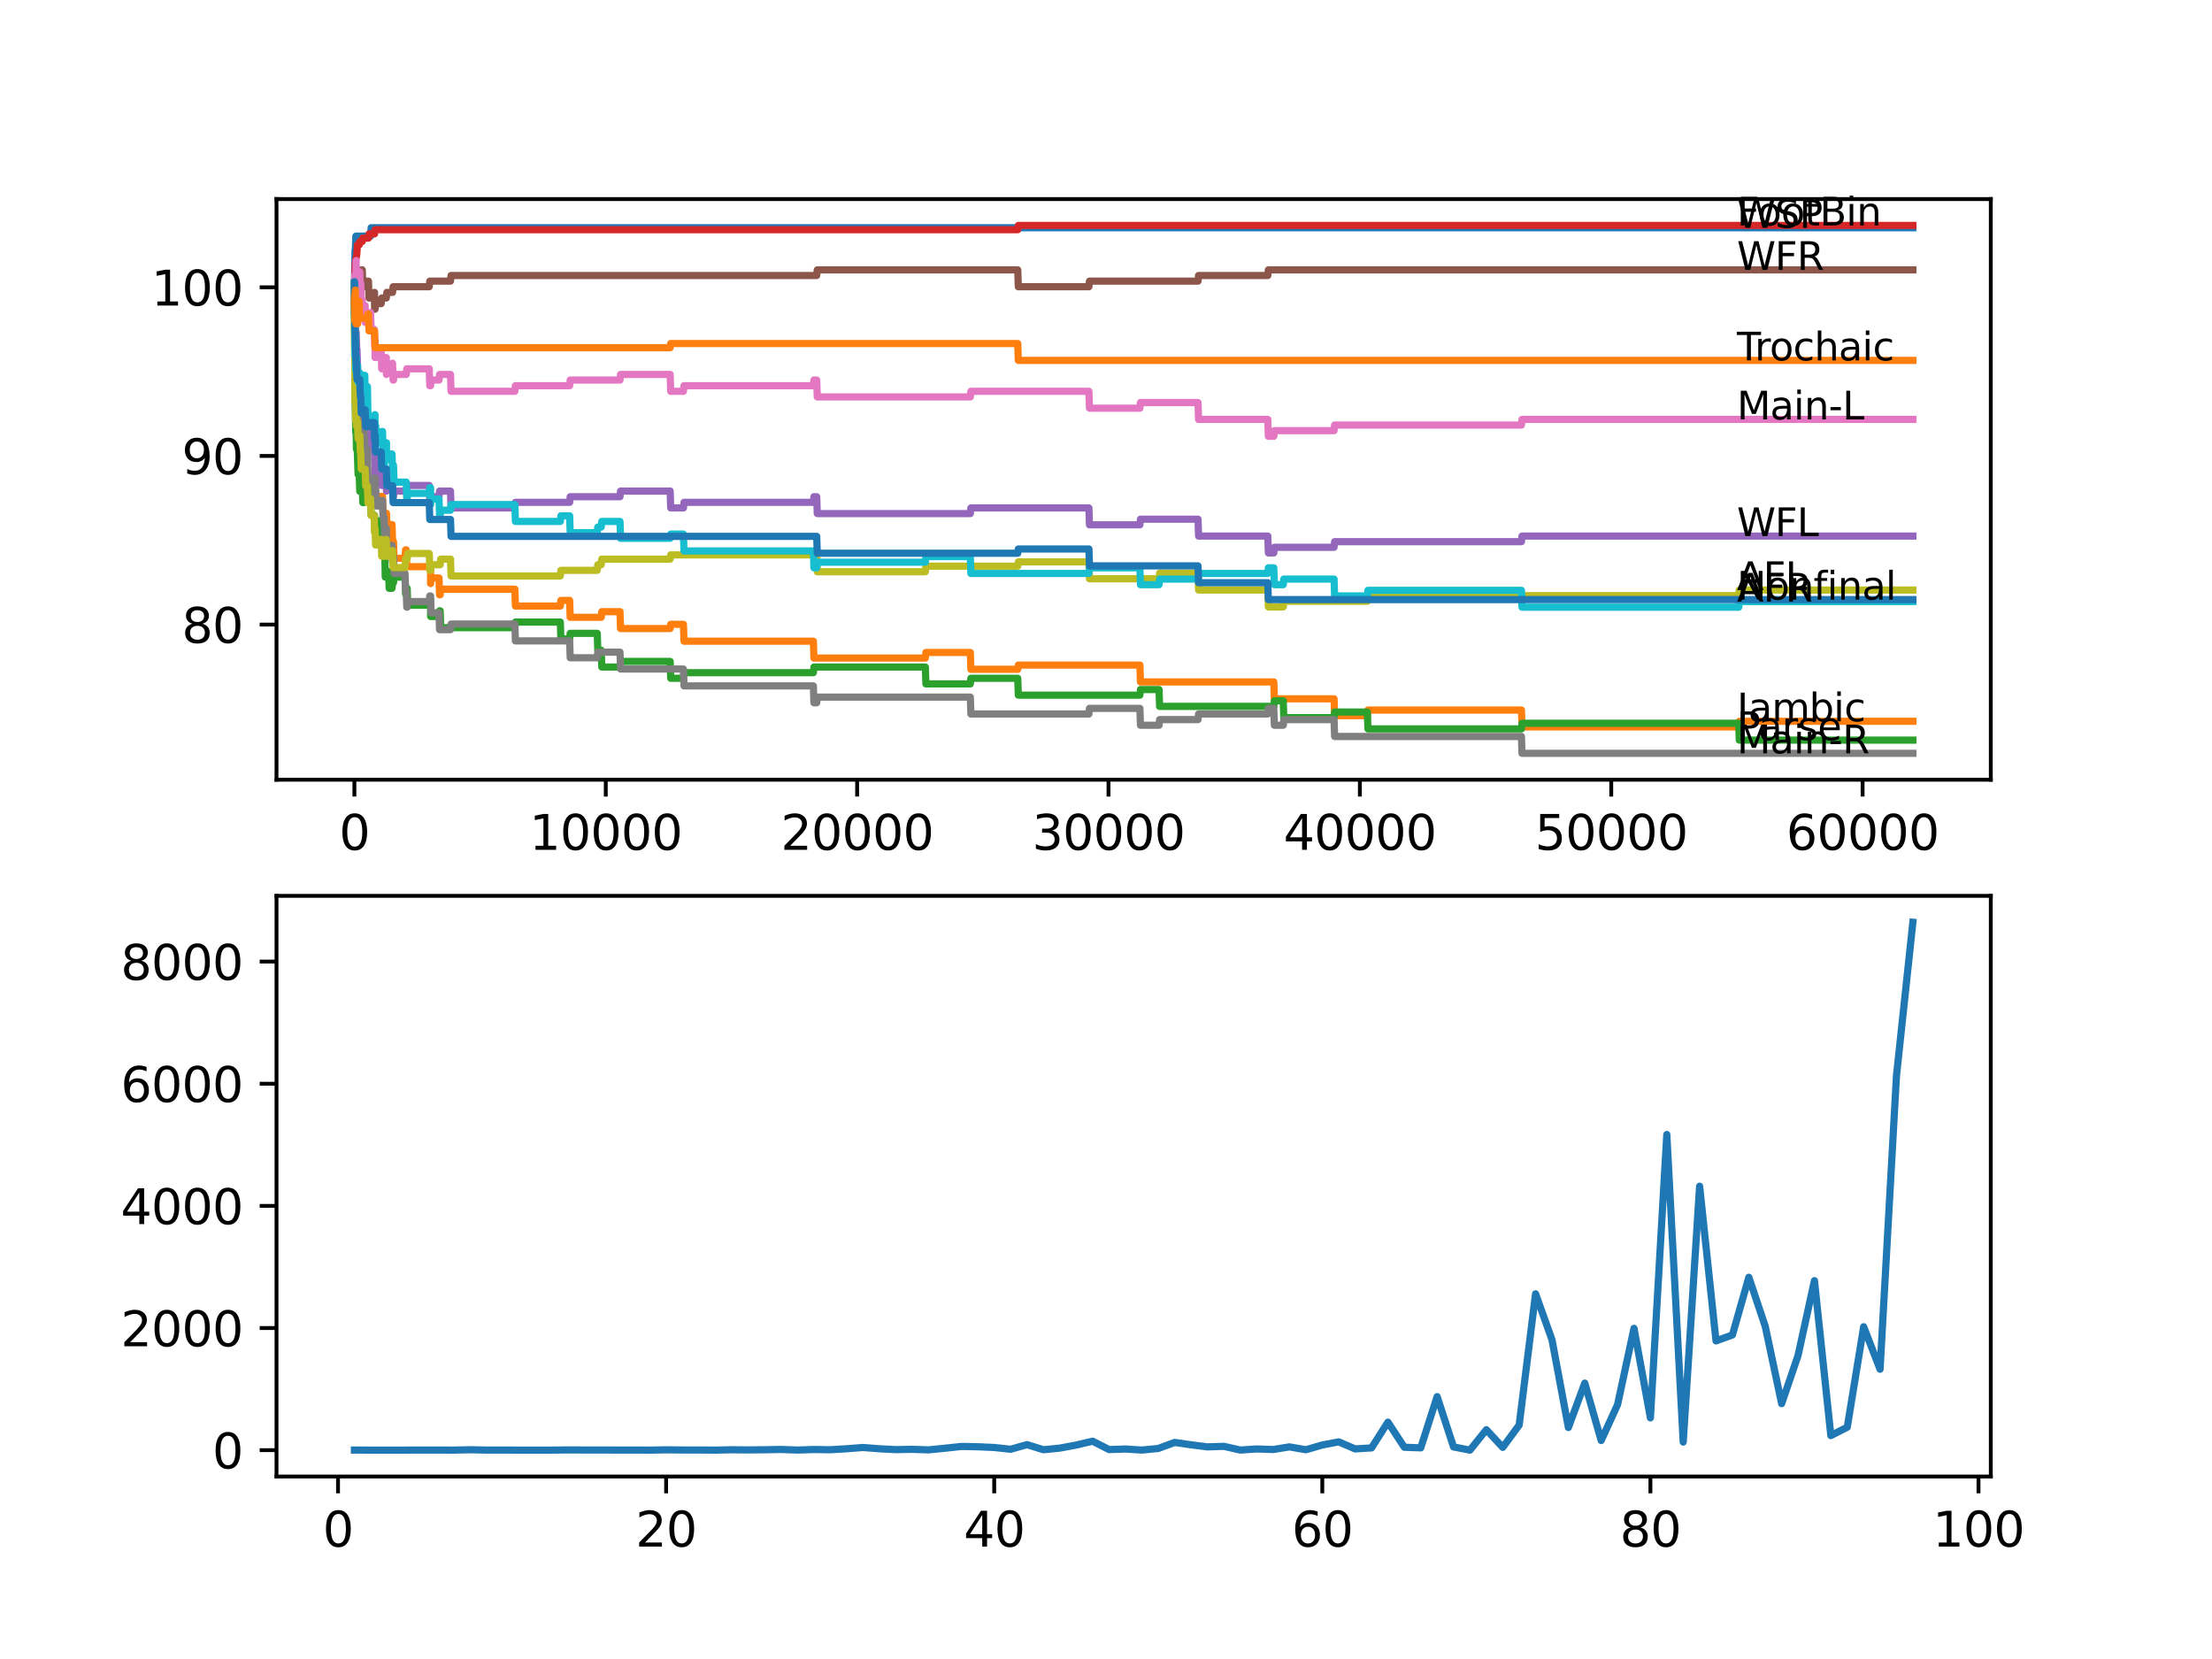 <?xml version="1.0" encoding="utf-8" standalone="no"?>
<!DOCTYPE svg PUBLIC "-//W3C//DTD SVG 1.1//EN"
  "http://www.w3.org/Graphics/SVG/1.1/DTD/svg11.dtd">
<svg xmlns:xlink="http://www.w3.org/1999/xlink" width="460.8pt" height="345.6pt" viewBox="0 0 460.8 345.6" xmlns="http://www.w3.org/2000/svg" version="1.1">
 <defs>
  <style type="text/css">*{stroke-linejoin: round; stroke-linecap: butt}</style>
 </defs>
 <g id="figure_1">
  <g id="patch_1">
   <path d="M 0 345.6 
L 460.8 345.6 
L 460.8 0 
L 0 0 
z
" style="fill: #ffffff"/>
  </g>
  <g id="axes_1">
   <g id="patch_2">
    <path d="M 57.6 162.432 
L 414.72 162.432 
L 414.72 41.472 
L 57.6 41.472 
z
" style="fill: #ffffff"/>
   </g>
   <g id="matplotlib.axis_1">
    <g id="xtick_1">
     <g id="line2d_1">
      <defs>
       <path id="m61bc055c1f" d="M 0 0 
L 0 3.5 
" style="stroke: #000000; stroke-width: 0.8"/>
      </defs>
      <g>
       <use xlink:href="#m61bc055c1f" x="73.827" y="162.432" style="stroke: #000000; stroke-width: 0.8"/>
      </g>
     </g>
     <g id="text_1">
      <!-- 0 -->
      <g transform="translate(70.646 177.03)scale(0.1 -0.1)">
       <defs>
        <path id="DejaVuSans-30" d="M 2034 4250 
Q 1547 4250 1301 3770 
Q 1056 3291 1056 2328 
Q 1056 1369 1301 889 
Q 1547 409 2034 409 
Q 2525 409 2770 889 
Q 3016 1369 3016 2328 
Q 3016 3291 2770 3770 
Q 2525 4250 2034 4250 
z
M 2034 4750 
Q 2819 4750 3233 4129 
Q 3647 3509 3647 2328 
Q 3647 1150 3233 529 
Q 2819 -91 2034 -91 
Q 1250 -91 836 529 
Q 422 1150 422 2328 
Q 422 3509 836 4129 
Q 1250 4750 2034 4750 
z
" transform="scale(0.016)"/>
       </defs>
       <use xlink:href="#DejaVuSans-30"/>
      </g>
     </g>
    </g>
    <g id="xtick_2">
     <g id="line2d_2">
      <g>
       <use xlink:href="#m61bc055c1f" x="126.192" y="162.432" style="stroke: #000000; stroke-width: 0.8"/>
      </g>
     </g>
     <g id="text_2">
      <!-- 10000 -->
      <g transform="translate(110.286 177.03)scale(0.1 -0.1)">
       <defs>
        <path id="DejaVuSans-31" d="M 794 531 
L 1825 531 
L 1825 4091 
L 703 3866 
L 703 4441 
L 1819 4666 
L 2450 4666 
L 2450 531 
L 3481 531 
L 3481 0 
L 794 0 
L 794 531 
z
" transform="scale(0.016)"/>
       </defs>
       <use xlink:href="#DejaVuSans-31"/>
       <use xlink:href="#DejaVuSans-30" x="63.623"/>
       <use xlink:href="#DejaVuSans-30" x="127.246"/>
       <use xlink:href="#DejaVuSans-30" x="190.869"/>
       <use xlink:href="#DejaVuSans-30" x="254.492"/>
      </g>
     </g>
    </g>
    <g id="xtick_3">
     <g id="line2d_3">
      <g>
       <use xlink:href="#m61bc055c1f" x="178.556" y="162.432" style="stroke: #000000; stroke-width: 0.8"/>
      </g>
     </g>
     <g id="text_3">
      <!-- 20000 -->
      <g transform="translate(162.65 177.03)scale(0.1 -0.1)">
       <defs>
        <path id="DejaVuSans-32" d="M 1228 531 
L 3431 531 
L 3431 0 
L 469 0 
L 469 531 
Q 828 903 1448 1529 
Q 2069 2156 2228 2338 
Q 2531 2678 2651 2914 
Q 2772 3150 2772 3378 
Q 2772 3750 2511 3984 
Q 2250 4219 1831 4219 
Q 1534 4219 1204 4116 
Q 875 4013 500 3803 
L 500 4441 
Q 881 4594 1212 4672 
Q 1544 4750 1819 4750 
Q 2544 4750 2975 4387 
Q 3406 4025 3406 3419 
Q 3406 3131 3298 2873 
Q 3191 2616 2906 2266 
Q 2828 2175 2409 1742 
Q 1991 1309 1228 531 
z
" transform="scale(0.016)"/>
       </defs>
       <use xlink:href="#DejaVuSans-32"/>
       <use xlink:href="#DejaVuSans-30" x="63.623"/>
       <use xlink:href="#DejaVuSans-30" x="127.246"/>
       <use xlink:href="#DejaVuSans-30" x="190.869"/>
       <use xlink:href="#DejaVuSans-30" x="254.492"/>
      </g>
     </g>
    </g>
    <g id="xtick_4">
     <g id="line2d_4">
      <g>
       <use xlink:href="#m61bc055c1f" x="230.921" y="162.432" style="stroke: #000000; stroke-width: 0.8"/>
      </g>
     </g>
     <g id="text_4">
      <!-- 30000 -->
      <g transform="translate(215.015 177.03)scale(0.1 -0.1)">
       <defs>
        <path id="DejaVuSans-33" d="M 2597 2516 
Q 3050 2419 3304 2112 
Q 3559 1806 3559 1356 
Q 3559 666 3084 287 
Q 2609 -91 1734 -91 
Q 1441 -91 1130 -33 
Q 819 25 488 141 
L 488 750 
Q 750 597 1062 519 
Q 1375 441 1716 441 
Q 2309 441 2620 675 
Q 2931 909 2931 1356 
Q 2931 1769 2642 2001 
Q 2353 2234 1838 2234 
L 1294 2234 
L 1294 2753 
L 1863 2753 
Q 2328 2753 2575 2939 
Q 2822 3125 2822 3475 
Q 2822 3834 2567 4026 
Q 2313 4219 1838 4219 
Q 1578 4219 1281 4162 
Q 984 4106 628 3988 
L 628 4550 
Q 988 4650 1302 4700 
Q 1616 4750 1894 4750 
Q 2613 4750 3031 4423 
Q 3450 4097 3450 3541 
Q 3450 3153 3228 2886 
Q 3006 2619 2597 2516 
z
" transform="scale(0.016)"/>
       </defs>
       <use xlink:href="#DejaVuSans-33"/>
       <use xlink:href="#DejaVuSans-30" x="63.623"/>
       <use xlink:href="#DejaVuSans-30" x="127.246"/>
       <use xlink:href="#DejaVuSans-30" x="190.869"/>
       <use xlink:href="#DejaVuSans-30" x="254.492"/>
      </g>
     </g>
    </g>
    <g id="xtick_5">
     <g id="line2d_5">
      <g>
       <use xlink:href="#m61bc055c1f" x="283.285" y="162.432" style="stroke: #000000; stroke-width: 0.8"/>
      </g>
     </g>
     <g id="text_5">
      <!-- 40000 -->
      <g transform="translate(267.379 177.03)scale(0.1 -0.1)">
       <defs>
        <path id="DejaVuSans-34" d="M 2419 4116 
L 825 1625 
L 2419 1625 
L 2419 4116 
z
M 2253 4666 
L 3047 4666 
L 3047 1625 
L 3713 1625 
L 3713 1100 
L 3047 1100 
L 3047 0 
L 2419 0 
L 2419 1100 
L 313 1100 
L 313 1709 
L 2253 4666 
z
" transform="scale(0.016)"/>
       </defs>
       <use xlink:href="#DejaVuSans-34"/>
       <use xlink:href="#DejaVuSans-30" x="63.623"/>
       <use xlink:href="#DejaVuSans-30" x="127.246"/>
       <use xlink:href="#DejaVuSans-30" x="190.869"/>
       <use xlink:href="#DejaVuSans-30" x="254.492"/>
      </g>
     </g>
    </g>
    <g id="xtick_6">
     <g id="line2d_6">
      <g>
       <use xlink:href="#m61bc055c1f" x="335.65" y="162.432" style="stroke: #000000; stroke-width: 0.8"/>
      </g>
     </g>
     <g id="text_6">
      <!-- 50000 -->
      <g transform="translate(319.744 177.03)scale(0.1 -0.1)">
       <defs>
        <path id="DejaVuSans-35" d="M 691 4666 
L 3169 4666 
L 3169 4134 
L 1269 4134 
L 1269 2991 
Q 1406 3038 1543 3061 
Q 1681 3084 1819 3084 
Q 2600 3084 3056 2656 
Q 3513 2228 3513 1497 
Q 3513 744 3044 326 
Q 2575 -91 1722 -91 
Q 1428 -91 1123 -41 
Q 819 9 494 109 
L 494 744 
Q 775 591 1075 516 
Q 1375 441 1709 441 
Q 2250 441 2565 725 
Q 2881 1009 2881 1497 
Q 2881 1984 2565 2268 
Q 2250 2553 1709 2553 
Q 1456 2553 1204 2497 
Q 953 2441 691 2322 
L 691 4666 
z
" transform="scale(0.016)"/>
       </defs>
       <use xlink:href="#DejaVuSans-35"/>
       <use xlink:href="#DejaVuSans-30" x="63.623"/>
       <use xlink:href="#DejaVuSans-30" x="127.246"/>
       <use xlink:href="#DejaVuSans-30" x="190.869"/>
       <use xlink:href="#DejaVuSans-30" x="254.492"/>
      </g>
     </g>
    </g>
    <g id="xtick_7">
     <g id="line2d_7">
      <g>
       <use xlink:href="#m61bc055c1f" x="388.014" y="162.432" style="stroke: #000000; stroke-width: 0.8"/>
      </g>
     </g>
     <g id="text_7">
      <!-- 60000 -->
      <g transform="translate(372.108 177.03)scale(0.1 -0.1)">
       <defs>
        <path id="DejaVuSans-36" d="M 2113 2584 
Q 1688 2584 1439 2293 
Q 1191 2003 1191 1497 
Q 1191 994 1439 701 
Q 1688 409 2113 409 
Q 2538 409 2786 701 
Q 3034 994 3034 1497 
Q 3034 2003 2786 2293 
Q 2538 2584 2113 2584 
z
M 3366 4563 
L 3366 3988 
Q 3128 4100 2886 4159 
Q 2644 4219 2406 4219 
Q 1781 4219 1451 3797 
Q 1122 3375 1075 2522 
Q 1259 2794 1537 2939 
Q 1816 3084 2150 3084 
Q 2853 3084 3261 2657 
Q 3669 2231 3669 1497 
Q 3669 778 3244 343 
Q 2819 -91 2113 -91 
Q 1303 -91 875 529 
Q 447 1150 447 2328 
Q 447 3434 972 4092 
Q 1497 4750 2381 4750 
Q 2619 4750 2861 4703 
Q 3103 4656 3366 4563 
z
" transform="scale(0.016)"/>
       </defs>
       <use xlink:href="#DejaVuSans-36"/>
       <use xlink:href="#DejaVuSans-30" x="63.623"/>
       <use xlink:href="#DejaVuSans-30" x="127.246"/>
       <use xlink:href="#DejaVuSans-30" x="190.869"/>
       <use xlink:href="#DejaVuSans-30" x="254.492"/>
      </g>
     </g>
    </g>
   </g>
   <g id="matplotlib.axis_2">
    <g id="ytick_1">
     <g id="line2d_8">
      <defs>
       <path id="m456a39397f" d="M 0 0 
L -3.5 0 
" style="stroke: #000000; stroke-width: 0.8"/>
      </defs>
      <g>
       <use xlink:href="#m456a39397f" x="57.6" y="130.116" style="stroke: #000000; stroke-width: 0.8"/>
      </g>
     </g>
     <g id="text_8">
      <!-- 80 -->
      <g transform="translate(37.875 133.915)scale(0.1 -0.1)">
       <defs>
        <path id="DejaVuSans-38" d="M 2034 2216 
Q 1584 2216 1326 1975 
Q 1069 1734 1069 1313 
Q 1069 891 1326 650 
Q 1584 409 2034 409 
Q 2484 409 2743 651 
Q 3003 894 3003 1313 
Q 3003 1734 2745 1975 
Q 2488 2216 2034 2216 
z
M 1403 2484 
Q 997 2584 770 2862 
Q 544 3141 544 3541 
Q 544 4100 942 4425 
Q 1341 4750 2034 4750 
Q 2731 4750 3128 4425 
Q 3525 4100 3525 3541 
Q 3525 3141 3298 2862 
Q 3072 2584 2669 2484 
Q 3125 2378 3379 2068 
Q 3634 1759 3634 1313 
Q 3634 634 3220 271 
Q 2806 -91 2034 -91 
Q 1263 -91 848 271 
Q 434 634 434 1313 
Q 434 1759 690 2068 
Q 947 2378 1403 2484 
z
M 1172 3481 
Q 1172 3119 1398 2916 
Q 1625 2713 2034 2713 
Q 2441 2713 2670 2916 
Q 2900 3119 2900 3481 
Q 2900 3844 2670 4047 
Q 2441 4250 2034 4250 
Q 1625 4250 1398 4047 
Q 1172 3844 1172 3481 
z
" transform="scale(0.016)"/>
       </defs>
       <use xlink:href="#DejaVuSans-38"/>
       <use xlink:href="#DejaVuSans-30" x="63.623"/>
      </g>
     </g>
    </g>
    <g id="ytick_2">
     <g id="line2d_9">
      <g>
       <use xlink:href="#m456a39397f" x="57.6" y="94.984" style="stroke: #000000; stroke-width: 0.8"/>
      </g>
     </g>
     <g id="text_9">
      <!-- 90 -->
      <g transform="translate(37.875 98.783)scale(0.1 -0.1)">
       <defs>
        <path id="DejaVuSans-39" d="M 703 97 
L 703 672 
Q 941 559 1184 500 
Q 1428 441 1663 441 
Q 2288 441 2617 861 
Q 2947 1281 2994 2138 
Q 2813 1869 2534 1725 
Q 2256 1581 1919 1581 
Q 1219 1581 811 2004 
Q 403 2428 403 3163 
Q 403 3881 828 4315 
Q 1253 4750 1959 4750 
Q 2769 4750 3195 4129 
Q 3622 3509 3622 2328 
Q 3622 1225 3098 567 
Q 2575 -91 1691 -91 
Q 1453 -91 1209 -44 
Q 966 3 703 97 
z
M 1959 2075 
Q 2384 2075 2632 2365 
Q 2881 2656 2881 3163 
Q 2881 3666 2632 3958 
Q 2384 4250 1959 4250 
Q 1534 4250 1286 3958 
Q 1038 3666 1038 3163 
Q 1038 2656 1286 2365 
Q 1534 2075 1959 2075 
z
" transform="scale(0.016)"/>
       </defs>
       <use xlink:href="#DejaVuSans-39"/>
       <use xlink:href="#DejaVuSans-30" x="63.623"/>
      </g>
     </g>
    </g>
    <g id="ytick_3">
     <g id="line2d_10">
      <g>
       <use xlink:href="#m456a39397f" x="57.6" y="59.852" style="stroke: #000000; stroke-width: 0.8"/>
      </g>
     </g>
     <g id="text_10">
      <!-- 100 -->
      <g transform="translate(31.512 63.651)scale(0.1 -0.1)">
       <use xlink:href="#DejaVuSans-31"/>
       <use xlink:href="#DejaVuSans-30" x="63.623"/>
       <use xlink:href="#DejaVuSans-30" x="127.246"/>
      </g>
     </g>
    </g>
   </g>
   <g id="line2d_11">
    <path d="M 73.833 59.852 
L 73.838 59.852 
L 73.969 52.123 
L 74.016 52.123 
L 74.136 49.195 
L 77.2 49.195 
L 77.315 47.439 
L 398.487 47.439 
L 398.487 47.439 
" clip-path="url(#p773bf6abe8)" style="fill: none; stroke: #1f77b4; stroke-width: 1.5; stroke-linecap: square"/>
   </g>
   <g id="line2d_12">
    <path d="M 73.833 59.852 
L 73.838 59.852 
L 73.943 78.004 
L 73.969 75.661 
L 73.974 75.661 
L 74.006 74.49 
L 74.037 81.517 
L 74.058 81.517 
L 74.079 81.517 
L 74.157 79.76 
L 74.163 83.273 
L 74.184 83.273 
L 74.194 83.273 
L 74.267 82.571 
L 74.273 86.084 
L 74.283 86.084 
L 74.482 86.084 
L 74.597 84.913 
L 74.712 84.913 
L 74.828 88.426 
L 74.833 88.426 
L 74.948 87.723 
L 74.98 87.723 
L 75.095 91.237 
L 75.466 91.237 
L 75.582 90.534 
L 75.76 90.534 
L 75.875 94.047 
L 75.99 94.047 
L 76.105 97.56 
L 76.545 97.56 
L 76.666 104.587 
L 76.76 104.587 
L 76.875 103.709 
L 77.2 103.709 
L 77.315 101.952 
L 78.022 101.952 
L 78.121 101.074 
L 78.237 104.587 
L 78.944 104.587 
L 79.059 103.416 
L 79.687 103.416 
L 79.802 106.929 
L 80.017 106.929 
L 80.027 110.442 
L 80.127 109.271 
L 80.132 109.271 
L 80.253 106.929 
L 80.509 106.929 
L 80.624 110.442 
L 80.954 110.442 
L 81.069 109.271 
L 81.666 109.271 
L 81.782 112.784 
L 81.97 112.784 
L 82.085 116.298 
L 84.374 116.298 
L 84.489 114.541 
L 84.625 114.541 
L 84.74 118.054 
L 89.694 118.054 
L 89.699 121.567 
L 89.804 120.396 
L 91.453 120.396 
L 91.569 123.91 
L 91.694 123.91 
L 91.809 122.739 
L 107.252 122.739 
L 107.367 126.252 
L 116.724 126.252 
L 116.84 125.081 
L 118.667 125.081 
L 118.782 128.594 
L 125.244 128.594 
L 125.359 127.423 
L 129.156 127.423 
L 129.271 130.936 
L 139.603 130.936 
L 139.718 130.058 
L 142.373 130.058 
L 142.488 133.571 
L 169.44 133.571 
L 169.555 137.084 
L 192.768 137.084 
L 192.883 135.913 
L 202.136 135.913 
L 202.251 139.426 
L 212.017 139.426 
L 212.133 138.548 
L 237.461 138.548 
L 237.576 142.061 
L 265.356 142.061 
L 265.471 145.574 
L 277.908 145.574 
L 278.023 149.088 
L 284.846 149.088 
L 284.961 147.917 
L 316.945 147.917 
L 317.061 151.43 
L 362.209 151.43 
L 362.324 150.259 
L 398.487 150.259 
L 398.487 150.259 
" clip-path="url(#p773bf6abe8)" style="fill: none; stroke: #ff7f0e; stroke-width: 1.5; stroke-linecap: square"/>
   </g>
   <g id="line2d_13">
    <path d="M 73.833 63.365 
L 73.843 63.365 
L 73.979 83.625 
L 73.99 83.625 
L 74.11 90.066 
L 74.194 90.066 
L 74.257 93.579 
L 74.304 91.822 
L 74.362 91.822 
L 74.477 95.335 
L 74.482 95.335 
L 74.597 98.849 
L 74.833 98.849 
L 74.948 102.362 
L 74.98 102.362 
L 75.095 101.191 
L 75.466 101.191 
L 75.582 104.704 
L 75.76 104.704 
L 75.875 103.533 
L 75.99 103.533 
L 76.105 102.362 
L 76.545 102.362 
L 76.666 100.312 
L 76.76 100.312 
L 76.875 103.826 
L 77.2 103.826 
L 77.315 107.339 
L 78.022 107.339 
L 78.121 110.852 
L 78.132 109.681 
L 78.278 109.681 
L 78.394 108.51 
L 78.944 108.51 
L 79.059 112.023 
L 79.687 112.023 
L 79.802 110.852 
L 80.017 110.852 
L 80.027 109.681 
L 80.033 113.194 
L 80.116 113.194 
L 80.132 113.194 
L 80.253 120.221 
L 80.509 120.221 
L 80.624 119.05 
L 80.954 119.05 
L 81.069 122.563 
L 81.666 122.563 
L 81.782 121.392 
L 81.97 121.392 
L 82.085 120.221 
L 84.374 120.221 
L 84.489 123.734 
L 84.625 123.734 
L 84.74 122.563 
L 84.824 122.563 
L 84.939 126.076 
L 89.694 126.076 
L 89.699 124.905 
L 89.704 128.418 
L 89.793 128.418 
L 91.453 128.418 
L 91.569 127.247 
L 91.694 127.247 
L 91.809 130.76 
L 107.252 130.76 
L 107.367 129.589 
L 116.724 129.589 
L 116.84 133.103 
L 118.667 133.103 
L 118.782 131.931 
L 124.417 131.931 
L 124.532 135.445 
L 125.244 135.445 
L 125.359 138.958 
L 129.156 138.958 
L 129.271 137.787 
L 139.603 137.787 
L 139.718 141.3 
L 142.373 141.3 
L 142.488 140.129 
L 169.44 140.129 
L 169.555 138.958 
L 192.768 138.958 
L 192.883 142.471 
L 202.136 142.471 
L 202.251 141.3 
L 212.017 141.3 
L 212.133 144.813 
L 237.461 144.813 
L 237.576 143.642 
L 241.451 143.642 
L 241.567 147.155 
L 265.356 147.155 
L 265.471 145.984 
L 267.325 145.984 
L 267.44 149.498 
L 277.908 149.498 
L 278.023 148.326 
L 284.846 148.326 
L 284.961 151.84 
L 316.945 151.84 
L 317.061 150.669 
L 362.209 150.669 
L 362.324 154.182 
L 398.487 154.182 
L 398.487 154.182 
" clip-path="url(#p773bf6abe8)" style="fill: none; stroke: #2ca02c; stroke-width: 1.5; stroke-linecap: square"/>
   </g>
   <g id="line2d_14">
    <path d="M 73.833 58.974 
L 73.875 58.974 
L 74.011 54.933 
L 74.026 54.933 
L 74.142 53.762 
L 74.194 53.762 
L 74.309 53.06 
L 74.325 53.06 
L 74.445 51.01 
L 74.833 51.01 
L 74.948 50.308 
L 75.466 50.308 
L 75.582 49.605 
L 76.76 49.605 
L 76.875 48.727 
L 78.022 48.727 
L 78.137 47.848 
L 212.017 47.848 
L 212.133 46.97 
L 398.487 46.97 
L 398.487 46.97 
" clip-path="url(#p773bf6abe8)" style="fill: none; stroke: #d62728; stroke-width: 1.5; stroke-linecap: square"/>
   </g>
   <g id="line2d_15">
    <path d="M 73.833 59.852 
L 73.943 59.852 
L 74.032 70.392 
L 74.063 69.221 
L 74.194 69.221 
L 74.309 72.734 
L 74.362 72.734 
L 74.477 76.247 
L 74.482 76.247 
L 74.597 79.76 
L 74.953 79.76 
L 74.98 83.273 
L 75.063 82.102 
L 75.147 82.102 
L 75.262 85.616 
L 75.466 85.616 
L 75.582 89.129 
L 75.99 89.129 
L 76.069 87.958 
L 76.074 91.471 
L 76.09 91.471 
L 76.545 91.471 
L 76.666 89.422 
L 77.2 89.422 
L 77.315 92.935 
L 77.97 92.935 
L 78.085 96.448 
L 78.121 96.448 
L 78.132 95.277 
L 78.137 98.79 
L 78.221 98.79 
L 78.278 98.79 
L 78.394 97.619 
L 79.404 97.619 
L 79.52 101.132 
L 79.687 101.132 
L 79.802 99.961 
L 80.017 99.961 
L 80.132 98.79 
L 80.473 98.79 
L 80.509 102.303 
L 80.583 101.132 
L 81.666 101.132 
L 81.776 99.961 
L 81.892 103.474 
L 81.97 103.474 
L 82.085 102.303 
L 84.625 102.303 
L 84.74 101.132 
L 89.416 101.132 
L 89.532 104.645 
L 89.694 104.645 
L 89.809 103.474 
L 91.453 103.474 
L 91.569 102.303 
L 93.846 102.303 
L 93.962 105.817 
L 107.252 105.817 
L 107.367 104.645 
L 118.667 104.645 
L 118.782 103.474 
L 129.156 103.474 
L 129.271 102.303 
L 139.603 102.303 
L 139.718 105.817 
L 142.373 105.817 
L 142.488 104.645 
L 169.44 104.645 
L 169.555 103.474 
L 170.136 103.474 
L 170.251 106.988 
L 202.136 106.988 
L 202.251 105.817 
L 226.842 105.817 
L 226.957 109.33 
L 237.461 109.33 
L 237.576 108.159 
L 249.568 108.159 
L 249.683 111.672 
L 264.104 111.672 
L 264.22 115.185 
L 265.356 115.185 
L 265.471 114.014 
L 277.908 114.014 
L 278.023 112.843 
L 316.945 112.843 
L 317.061 111.672 
L 398.487 111.672 
L 398.487 111.672 
" clip-path="url(#p773bf6abe8)" style="fill: none; stroke: #9467bd; stroke-width: 1.5; stroke-linecap: square"/>
   </g>
   <g id="line2d_16">
    <path d="M 73.833 59.852 
L 73.843 59.852 
L 73.854 63.365 
L 73.932 59.735 
L 73.953 59.735 
L 73.99 59.735 
L 74.016 63.248 
L 74.1 60.32 
L 74.257 60.32 
L 74.372 58.564 
L 74.953 58.564 
L 75.069 57.393 
L 75.147 57.393 
L 75.262 56.222 
L 75.466 56.222 
L 75.582 59.735 
L 76.069 59.735 
L 76.184 58.564 
L 76.76 58.564 
L 76.875 62.077 
L 77.97 62.077 
L 78.022 60.906 
L 78.027 64.419 
L 78.069 64.419 
L 78.132 64.419 
L 78.247 63.248 
L 79.404 63.248 
L 79.52 62.077 
L 80.473 62.077 
L 80.588 60.906 
L 81.776 60.906 
L 81.892 59.735 
L 89.416 59.735 
L 89.532 58.564 
L 93.846 58.564 
L 93.962 57.393 
L 170.136 57.393 
L 170.251 56.222 
L 212.017 56.222 
L 212.133 59.735 
L 226.842 59.735 
L 226.957 58.564 
L 249.568 58.564 
L 249.683 57.393 
L 264.104 57.393 
L 264.22 56.222 
L 398.487 56.222 
L 398.487 56.222 
" clip-path="url(#p773bf6abe8)" style="fill: none; stroke: #8c564b; stroke-width: 1.5; stroke-linecap: square"/>
   </g>
   <g id="line2d_17">
    <path d="M 73.833 59.852 
L 73.88 59.852 
L 73.943 57.217 
L 73.948 60.73 
L 73.995 58.974 
L 74.026 58.974 
L 74.032 62.487 
L 74.1 57.803 
L 74.131 57.803 
L 74.136 57.803 
L 74.194 54.289 
L 74.246 57.803 
L 74.362 57.803 
L 74.477 61.316 
L 74.482 61.316 
L 74.597 60.145 
L 74.88 60.145 
L 74.953 56.632 
L 74.99 58.974 
L 75.147 58.974 
L 75.262 62.487 
L 75.466 62.487 
L 75.582 66 
L 75.76 66 
L 75.875 64.829 
L 75.99 64.829 
L 76.069 63.658 
L 76.074 67.171 
L 76.09 67.171 
L 76.545 67.171 
L 76.666 65.122 
L 77.2 65.122 
L 77.315 68.635 
L 77.97 68.635 
L 78.085 72.148 
L 78.121 72.148 
L 78.132 70.977 
L 78.137 74.49 
L 78.221 74.49 
L 78.278 74.49 
L 78.394 73.319 
L 79.404 73.319 
L 79.52 76.833 
L 79.687 76.833 
L 79.802 75.661 
L 80.017 75.661 
L 80.132 74.49 
L 80.473 74.49 
L 80.509 78.004 
L 80.583 76.833 
L 81.666 76.833 
L 81.776 75.661 
L 81.892 79.175 
L 81.97 79.175 
L 82.085 78.004 
L 84.625 78.004 
L 84.74 76.833 
L 89.416 76.833 
L 89.532 80.346 
L 89.694 80.346 
L 89.809 79.175 
L 91.453 79.175 
L 91.569 78.004 
L 93.846 78.004 
L 93.962 81.517 
L 107.252 81.517 
L 107.367 80.346 
L 118.667 80.346 
L 118.782 79.175 
L 129.156 79.175 
L 129.271 78.004 
L 139.603 78.004 
L 139.718 81.517 
L 142.373 81.517 
L 142.488 80.346 
L 169.44 80.346 
L 169.555 79.175 
L 170.136 79.175 
L 170.251 82.688 
L 202.136 82.688 
L 202.251 81.517 
L 226.842 81.517 
L 226.957 85.03 
L 237.461 85.03 
L 237.576 83.859 
L 249.568 83.859 
L 249.683 87.372 
L 264.104 87.372 
L 264.22 90.885 
L 265.356 90.885 
L 265.471 89.714 
L 277.908 89.714 
L 278.023 88.543 
L 316.945 88.543 
L 317.061 87.372 
L 398.487 87.372 
L 398.487 87.372 
" clip-path="url(#p773bf6abe8)" style="fill: none; stroke: #e377c2; stroke-width: 1.5; stroke-linecap: square"/>
   </g>
   <g id="line2d_18">
    <path d="M 73.833 58.974 
L 73.843 58.974 
L 73.969 71.621 
L 73.99 71.621 
L 74.032 69.748 
L 74.037 73.261 
L 74.063 73.261 
L 74.189 83.8 
L 74.194 83.8 
L 74.309 83.098 
L 74.325 83.098 
L 74.445 81.048 
L 74.482 81.048 
L 74.597 84.562 
L 74.833 84.562 
L 74.88 83.859 
L 74.885 87.372 
L 74.922 87.372 
L 74.953 87.372 
L 74.98 86.201 
L 74.985 89.714 
L 75.053 89.714 
L 75.147 89.714 
L 75.262 88.543 
L 75.466 88.543 
L 75.582 87.841 
L 75.76 87.841 
L 75.875 91.354 
L 75.99 91.354 
L 76.069 94.867 
L 76.1 93.696 
L 76.545 93.696 
L 76.666 100.722 
L 77.97 100.722 
L 78.085 99.551 
L 78.121 99.551 
L 78.132 103.065 
L 78.231 101.893 
L 78.278 101.893 
L 78.394 105.407 
L 79.404 105.407 
L 79.52 104.236 
L 79.687 104.236 
L 79.802 107.749 
L 80.017 107.749 
L 80.132 111.262 
L 80.473 111.262 
L 80.509 110.091 
L 80.514 113.604 
L 80.572 113.604 
L 81.666 113.604 
L 81.776 117.117 
L 81.892 115.946 
L 81.97 115.946 
L 82.085 119.46 
L 84.374 119.46 
L 84.489 122.973 
L 84.625 122.973 
L 84.74 126.486 
L 84.824 126.486 
L 84.939 125.315 
L 89.416 125.315 
L 89.532 124.144 
L 89.694 124.144 
L 89.809 127.657 
L 91.453 127.657 
L 91.569 131.17 
L 93.846 131.17 
L 93.962 129.999 
L 107.252 129.999 
L 107.367 133.512 
L 118.667 133.512 
L 118.782 137.026 
L 124.417 137.026 
L 124.532 135.855 
L 129.156 135.855 
L 129.271 139.368 
L 142.373 139.368 
L 142.488 142.881 
L 169.44 142.881 
L 169.555 146.394 
L 170.136 146.394 
L 170.251 145.223 
L 202.136 145.223 
L 202.251 148.736 
L 226.842 148.736 
L 226.957 147.565 
L 237.461 147.565 
L 237.576 151.078 
L 241.451 151.078 
L 241.567 149.907 
L 249.568 149.907 
L 249.683 148.736 
L 264.104 148.736 
L 264.22 147.565 
L 265.356 147.565 
L 265.471 151.078 
L 267.325 151.078 
L 267.44 149.907 
L 277.908 149.907 
L 278.023 153.421 
L 316.945 153.421 
L 317.061 156.934 
L 398.487 156.934 
L 398.487 156.934 
" clip-path="url(#p773bf6abe8)" style="fill: none; stroke: #7f7f7f; stroke-width: 1.5; stroke-linecap: square"/>
   </g>
   <g id="line2d_19">
    <path d="M 73.833 58.974 
L 73.838 58.974 
L 73.953 83.742 
L 73.979 81.4 
L 73.99 81.4 
L 74.016 80.697 
L 74.021 84.21 
L 74.063 84.21 
L 74.1 87.723 
L 74.173 85.967 
L 74.194 85.967 
L 74.257 85.264 
L 74.262 88.777 
L 74.283 88.777 
L 74.325 88.777 
L 74.44 87.899 
L 74.482 87.899 
L 74.597 91.412 
L 74.833 91.412 
L 74.948 90.71 
L 74.953 90.71 
L 75.069 94.223 
L 75.147 94.223 
L 75.262 97.736 
L 76.069 97.736 
L 76.184 101.249 
L 76.545 101.249 
L 76.66 104.763 
L 76.76 104.763 
L 76.875 103.884 
L 77.2 103.884 
L 77.315 107.397 
L 77.97 107.397 
L 78.022 110.911 
L 78.079 110.032 
L 78.132 110.032 
L 78.247 113.546 
L 78.944 113.546 
L 79.059 112.375 
L 79.404 112.375 
L 79.52 115.888 
L 80.027 115.888 
L 80.148 113.546 
L 80.19 113.546 
L 80.305 112.375 
L 80.473 112.375 
L 80.588 115.888 
L 80.954 115.888 
L 81.069 114.717 
L 81.776 114.717 
L 81.892 118.23 
L 84.374 118.23 
L 84.489 116.473 
L 84.824 116.473 
L 84.939 115.302 
L 89.416 115.302 
L 89.532 118.815 
L 89.699 118.815 
L 89.814 117.644 
L 91.694 117.644 
L 91.809 116.473 
L 93.846 116.473 
L 93.962 119.987 
L 116.724 119.987 
L 116.84 118.815 
L 124.417 118.815 
L 124.532 117.644 
L 125.244 117.644 
L 125.359 116.473 
L 139.603 116.473 
L 139.718 115.595 
L 170.136 115.595 
L 170.251 119.108 
L 192.768 119.108 
L 192.883 117.937 
L 212.017 117.937 
L 212.133 117.059 
L 226.842 117.059 
L 226.957 120.572 
L 241.451 120.572 
L 241.567 119.401 
L 249.568 119.401 
L 249.683 122.914 
L 264.104 122.914 
L 264.22 126.427 
L 267.325 126.427 
L 267.44 125.256 
L 284.846 125.256 
L 284.961 124.085 
L 362.209 124.085 
L 362.324 122.914 
L 398.487 122.914 
L 398.487 122.914 
" clip-path="url(#p773bf6abe8)" style="fill: none; stroke: #bcbd22; stroke-width: 1.5; stroke-linecap: square"/>
   </g>
   <g id="line2d_20">
    <path d="M 73.833 58.974 
L 73.838 58.974 
L 73.953 74.256 
L 73.969 73.085 
L 73.974 73.085 
L 74.032 70.04 
L 74.037 73.554 
L 74.063 73.554 
L 74.1 77.067 
L 74.173 75.31 
L 74.194 75.31 
L 74.257 74.607 
L 74.262 78.121 
L 74.283 78.121 
L 74.325 78.121 
L 74.445 76.071 
L 74.482 76.071 
L 74.597 79.585 
L 74.833 79.585 
L 74.948 78.882 
L 74.953 78.882 
L 74.98 77.711 
L 74.985 81.224 
L 75.053 81.224 
L 75.147 81.224 
L 75.262 80.053 
L 75.466 80.053 
L 75.582 79.35 
L 75.76 79.35 
L 75.875 78.179 
L 75.99 78.179 
L 76.069 81.692 
L 76.1 80.521 
L 76.545 80.521 
L 76.666 87.548 
L 77.97 87.548 
L 78.085 86.377 
L 78.121 86.377 
L 78.132 89.89 
L 78.231 88.719 
L 78.278 88.719 
L 78.394 92.232 
L 78.944 92.232 
L 79.059 91.061 
L 79.404 91.061 
L 79.52 89.89 
L 79.687 89.89 
L 79.802 93.403 
L 80.017 93.403 
L 80.027 96.916 
L 80.127 95.745 
L 80.132 95.745 
L 80.253 93.403 
L 80.473 93.403 
L 80.509 92.232 
L 80.514 95.745 
L 80.572 95.745 
L 80.954 95.745 
L 81.069 94.574 
L 81.666 94.574 
L 81.776 98.087 
L 81.892 96.916 
L 81.97 96.916 
L 82.085 100.43 
L 84.625 100.43 
L 84.74 103.943 
L 84.824 103.943 
L 84.939 102.772 
L 89.416 102.772 
L 89.532 101.601 
L 89.694 101.601 
L 89.699 105.114 
L 89.804 103.943 
L 91.453 103.943 
L 91.569 107.456 
L 91.694 107.456 
L 91.809 106.285 
L 93.846 106.285 
L 93.962 105.114 
L 107.252 105.114 
L 107.367 108.627 
L 116.724 108.627 
L 116.84 107.456 
L 118.667 107.456 
L 118.782 110.969 
L 124.417 110.969 
L 124.532 109.798 
L 125.244 109.798 
L 125.359 108.627 
L 129.156 108.627 
L 129.271 112.14 
L 139.603 112.14 
L 139.718 111.262 
L 142.373 111.262 
L 142.488 114.775 
L 169.44 114.775 
L 169.555 118.288 
L 170.136 118.288 
L 170.251 117.117 
L 192.768 117.117 
L 192.883 115.946 
L 202.136 115.946 
L 202.251 119.46 
L 226.842 119.46 
L 226.957 118.288 
L 237.461 118.288 
L 237.576 121.802 
L 241.451 121.802 
L 241.567 120.631 
L 249.568 120.631 
L 249.683 119.46 
L 264.104 119.46 
L 264.22 118.288 
L 265.356 118.288 
L 265.471 121.802 
L 267.325 121.802 
L 267.44 120.631 
L 277.908 120.631 
L 278.023 124.144 
L 284.846 124.144 
L 284.961 122.973 
L 316.945 122.973 
L 317.061 126.486 
L 362.209 126.486 
L 362.324 125.315 
L 398.487 125.315 
L 398.487 125.315 
" clip-path="url(#p773bf6abe8)" style="fill: none; stroke: #17becf; stroke-width: 1.5; stroke-linecap: square"/>
   </g>
   <g id="line2d_21">
    <path d="M 73.833 59.852 
L 73.843 59.852 
L 73.854 58.681 
L 73.869 65.707 
L 73.927 65.707 
L 74.047 72.031 
L 74.063 72.031 
L 74.178 75.544 
L 74.257 75.544 
L 74.372 79.058 
L 74.953 79.058 
L 75.069 82.571 
L 75.147 82.571 
L 75.262 86.084 
L 75.466 86.084 
L 75.582 85.381 
L 76.069 85.381 
L 76.184 88.895 
L 76.76 88.895 
L 76.875 88.016 
L 77.97 88.016 
L 78.022 91.529 
L 78.079 90.651 
L 78.132 90.651 
L 78.247 94.164 
L 79.404 94.164 
L 79.52 97.678 
L 80.473 97.678 
L 80.588 101.191 
L 81.776 101.191 
L 81.892 104.704 
L 89.416 104.704 
L 89.532 108.217 
L 93.846 108.217 
L 93.962 111.73 
L 170.136 111.73 
L 170.251 115.244 
L 212.017 115.244 
L 212.133 114.365 
L 226.842 114.365 
L 226.957 117.879 
L 249.568 117.879 
L 249.683 121.392 
L 264.104 121.392 
L 264.22 124.905 
L 398.487 124.905 
L 398.487 124.905 
" clip-path="url(#p773bf6abe8)" style="fill: none; stroke: #1f77b4; stroke-width: 1.5; stroke-linecap: square"/>
   </g>
   <g id="line2d_22">
    <path d="M 73.833 63.365 
L 73.838 63.365 
L 73.88 61.609 
L 73.932 66.878 
L 73.937 66.878 
L 73.943 66.878 
L 74.016 60.438 
L 74.063 63.951 
L 74.079 63.951 
L 74.157 67.464 
L 74.189 63.951 
L 74.194 63.951 
L 74.267 67.464 
L 74.304 63.951 
L 74.325 63.951 
L 74.44 67.464 
L 74.482 67.464 
L 74.597 66.293 
L 74.712 66.293 
L 74.828 62.78 
L 74.833 62.78 
L 74.948 66.293 
L 76.545 66.293 
L 76.66 65.415 
L 76.76 65.415 
L 76.875 68.928 
L 78.022 68.928 
L 78.137 72.441 
L 139.603 72.441 
L 139.718 71.563 
L 212.017 71.563 
L 212.133 75.076 
L 398.487 75.076 
L 398.487 75.076 
" clip-path="url(#p773bf6abe8)" style="fill: none; stroke: #ff7f0e; stroke-width: 1.5; stroke-linecap: square"/>
   </g>
   <g id="patch_3">
    <path d="M 57.6 162.432 
L 57.6 41.472 
" style="fill: none; stroke: #000000; stroke-width: 0.8; stroke-linejoin: miter; stroke-linecap: square"/>
   </g>
   <g id="patch_4">
    <path d="M 414.72 162.432 
L 414.72 41.472 
" style="fill: none; stroke: #000000; stroke-width: 0.8; stroke-linejoin: miter; stroke-linecap: square"/>
   </g>
   <g id="patch_5">
    <path d="M 57.6 162.432 
L 414.72 162.432 
" style="fill: none; stroke: #000000; stroke-width: 0.8; stroke-linejoin: miter; stroke-linecap: square"/>
   </g>
   <g id="patch_6">
    <path d="M 57.6 41.472 
L 414.72 41.472 
" style="fill: none; stroke: #000000; stroke-width: 0.8; stroke-linejoin: miter; stroke-linecap: square"/>
   </g>
   <g id="text_11">
    <!-- WSP -->
    <g transform="translate(361.832 47.439)scale(0.08 -0.08)">
     <defs>
      <path id="DejaVuSans-57" d="M 213 4666 
L 850 4666 
L 1831 722 
L 2809 4666 
L 3519 4666 
L 4500 722 
L 5478 4666 
L 6119 4666 
L 4947 0 
L 4153 0 
L 3169 4050 
L 2175 0 
L 1381 0 
L 213 4666 
z
" transform="scale(0.016)"/>
      <path id="DejaVuSans-53" d="M 3425 4513 
L 3425 3897 
Q 3066 4069 2747 4153 
Q 2428 4238 2131 4238 
Q 1616 4238 1336 4038 
Q 1056 3838 1056 3469 
Q 1056 3159 1242 3001 
Q 1428 2844 1947 2747 
L 2328 2669 
Q 3034 2534 3370 2195 
Q 3706 1856 3706 1288 
Q 3706 609 3251 259 
Q 2797 -91 1919 -91 
Q 1588 -91 1214 -16 
Q 841 59 441 206 
L 441 856 
Q 825 641 1194 531 
Q 1563 422 1919 422 
Q 2459 422 2753 634 
Q 3047 847 3047 1241 
Q 3047 1584 2836 1778 
Q 2625 1972 2144 2069 
L 1759 2144 
Q 1053 2284 737 2584 
Q 422 2884 422 3419 
Q 422 4038 858 4394 
Q 1294 4750 2059 4750 
Q 2388 4750 2728 4690 
Q 3069 4631 3425 4513 
z
" transform="scale(0.016)"/>
      <path id="DejaVuSans-50" d="M 1259 4147 
L 1259 2394 
L 2053 2394 
Q 2494 2394 2734 2622 
Q 2975 2850 2975 3272 
Q 2975 3691 2734 3919 
Q 2494 4147 2053 4147 
L 1259 4147 
z
M 628 4666 
L 2053 4666 
Q 2838 4666 3239 4311 
Q 3641 3956 3641 3272 
Q 3641 2581 3239 2228 
Q 2838 1875 2053 1875 
L 1259 1875 
L 1259 0 
L 628 0 
L 628 4666 
z
" transform="scale(0.016)"/>
     </defs>
     <use xlink:href="#DejaVuSans-57"/>
     <use xlink:href="#DejaVuSans-53" x="98.877"/>
     <use xlink:href="#DejaVuSans-50" x="162.354"/>
    </g>
   </g>
   <g id="text_12">
    <!-- Iambic -->
    <g transform="translate(361.832 150.259)scale(0.08 -0.08)">
     <defs>
      <path id="DejaVuSans-49" d="M 628 4666 
L 1259 4666 
L 1259 0 
L 628 0 
L 628 4666 
z
" transform="scale(0.016)"/>
      <path id="DejaVuSans-61" d="M 2194 1759 
Q 1497 1759 1228 1600 
Q 959 1441 959 1056 
Q 959 750 1161 570 
Q 1363 391 1709 391 
Q 2188 391 2477 730 
Q 2766 1069 2766 1631 
L 2766 1759 
L 2194 1759 
z
M 3341 1997 
L 3341 0 
L 2766 0 
L 2766 531 
Q 2569 213 2275 61 
Q 1981 -91 1556 -91 
Q 1019 -91 701 211 
Q 384 513 384 1019 
Q 384 1609 779 1909 
Q 1175 2209 1959 2209 
L 2766 2209 
L 2766 2266 
Q 2766 2663 2505 2880 
Q 2244 3097 1772 3097 
Q 1472 3097 1187 3025 
Q 903 2953 641 2809 
L 641 3341 
Q 956 3463 1253 3523 
Q 1550 3584 1831 3584 
Q 2591 3584 2966 3190 
Q 3341 2797 3341 1997 
z
" transform="scale(0.016)"/>
      <path id="DejaVuSans-6d" d="M 3328 2828 
Q 3544 3216 3844 3400 
Q 4144 3584 4550 3584 
Q 5097 3584 5394 3201 
Q 5691 2819 5691 2113 
L 5691 0 
L 5113 0 
L 5113 2094 
Q 5113 2597 4934 2840 
Q 4756 3084 4391 3084 
Q 3944 3084 3684 2787 
Q 3425 2491 3425 1978 
L 3425 0 
L 2847 0 
L 2847 2094 
Q 2847 2600 2669 2842 
Q 2491 3084 2119 3084 
Q 1678 3084 1418 2786 
Q 1159 2488 1159 1978 
L 1159 0 
L 581 0 
L 581 3500 
L 1159 3500 
L 1159 2956 
Q 1356 3278 1631 3431 
Q 1906 3584 2284 3584 
Q 2666 3584 2933 3390 
Q 3200 3197 3328 2828 
z
" transform="scale(0.016)"/>
      <path id="DejaVuSans-62" d="M 3116 1747 
Q 3116 2381 2855 2742 
Q 2594 3103 2138 3103 
Q 1681 3103 1420 2742 
Q 1159 2381 1159 1747 
Q 1159 1113 1420 752 
Q 1681 391 2138 391 
Q 2594 391 2855 752 
Q 3116 1113 3116 1747 
z
M 1159 2969 
Q 1341 3281 1617 3432 
Q 1894 3584 2278 3584 
Q 2916 3584 3314 3078 
Q 3713 2572 3713 1747 
Q 3713 922 3314 415 
Q 2916 -91 2278 -91 
Q 1894 -91 1617 61 
Q 1341 213 1159 525 
L 1159 0 
L 581 0 
L 581 4863 
L 1159 4863 
L 1159 2969 
z
" transform="scale(0.016)"/>
      <path id="DejaVuSans-69" d="M 603 3500 
L 1178 3500 
L 1178 0 
L 603 0 
L 603 3500 
z
M 603 4863 
L 1178 4863 
L 1178 4134 
L 603 4134 
L 603 4863 
z
" transform="scale(0.016)"/>
      <path id="DejaVuSans-63" d="M 3122 3366 
L 3122 2828 
Q 2878 2963 2633 3030 
Q 2388 3097 2138 3097 
Q 1578 3097 1268 2742 
Q 959 2388 959 1747 
Q 959 1106 1268 751 
Q 1578 397 2138 397 
Q 2388 397 2633 464 
Q 2878 531 3122 666 
L 3122 134 
Q 2881 22 2623 -34 
Q 2366 -91 2075 -91 
Q 1284 -91 818 406 
Q 353 903 353 1747 
Q 353 2603 823 3093 
Q 1294 3584 2113 3584 
Q 2378 3584 2631 3529 
Q 2884 3475 3122 3366 
z
" transform="scale(0.016)"/>
     </defs>
     <use xlink:href="#DejaVuSans-49"/>
     <use xlink:href="#DejaVuSans-61" x="29.492"/>
     <use xlink:href="#DejaVuSans-6d" x="90.771"/>
     <use xlink:href="#DejaVuSans-62" x="188.184"/>
     <use xlink:href="#DejaVuSans-69" x="251.66"/>
     <use xlink:href="#DejaVuSans-63" x="279.443"/>
    </g>
   </g>
   <g id="text_13">
    <!-- Parse -->
    <g transform="translate(361.832 154.182)scale(0.08 -0.08)">
     <defs>
      <path id="DejaVuSans-72" d="M 2631 2963 
Q 2534 3019 2420 3045 
Q 2306 3072 2169 3072 
Q 1681 3072 1420 2755 
Q 1159 2438 1159 1844 
L 1159 0 
L 581 0 
L 581 3500 
L 1159 3500 
L 1159 2956 
Q 1341 3275 1631 3429 
Q 1922 3584 2338 3584 
Q 2397 3584 2469 3576 
Q 2541 3569 2628 3553 
L 2631 2963 
z
" transform="scale(0.016)"/>
      <path id="DejaVuSans-73" d="M 2834 3397 
L 2834 2853 
Q 2591 2978 2328 3040 
Q 2066 3103 1784 3103 
Q 1356 3103 1142 2972 
Q 928 2841 928 2578 
Q 928 2378 1081 2264 
Q 1234 2150 1697 2047 
L 1894 2003 
Q 2506 1872 2764 1633 
Q 3022 1394 3022 966 
Q 3022 478 2636 193 
Q 2250 -91 1575 -91 
Q 1294 -91 989 -36 
Q 684 19 347 128 
L 347 722 
Q 666 556 975 473 
Q 1284 391 1588 391 
Q 1994 391 2212 530 
Q 2431 669 2431 922 
Q 2431 1156 2273 1281 
Q 2116 1406 1581 1522 
L 1381 1569 
Q 847 1681 609 1914 
Q 372 2147 372 2553 
Q 372 3047 722 3315 
Q 1072 3584 1716 3584 
Q 2034 3584 2315 3537 
Q 2597 3491 2834 3397 
z
" transform="scale(0.016)"/>
      <path id="DejaVuSans-65" d="M 3597 1894 
L 3597 1613 
L 953 1613 
Q 991 1019 1311 708 
Q 1631 397 2203 397 
Q 2534 397 2845 478 
Q 3156 559 3463 722 
L 3463 178 
Q 3153 47 2828 -22 
Q 2503 -91 2169 -91 
Q 1331 -91 842 396 
Q 353 884 353 1716 
Q 353 2575 817 3079 
Q 1281 3584 2069 3584 
Q 2775 3584 3186 3129 
Q 3597 2675 3597 1894 
z
M 3022 2063 
Q 3016 2534 2758 2815 
Q 2500 3097 2075 3097 
Q 1594 3097 1305 2825 
Q 1016 2553 972 2059 
L 3022 2063 
z
" transform="scale(0.016)"/>
     </defs>
     <use xlink:href="#DejaVuSans-50"/>
     <use xlink:href="#DejaVuSans-61" x="55.803"/>
     <use xlink:href="#DejaVuSans-72" x="117.082"/>
     <use xlink:href="#DejaVuSans-73" x="158.195"/>
     <use xlink:href="#DejaVuSans-65" x="210.295"/>
    </g>
   </g>
   <g id="text_14">
    <!-- FootBin -->
    <g transform="translate(361.832 46.97)scale(0.08 -0.08)">
     <defs>
      <path id="DejaVuSans-46" d="M 628 4666 
L 3309 4666 
L 3309 4134 
L 1259 4134 
L 1259 2759 
L 3109 2759 
L 3109 2228 
L 1259 2228 
L 1259 0 
L 628 0 
L 628 4666 
z
" transform="scale(0.016)"/>
      <path id="DejaVuSans-6f" d="M 1959 3097 
Q 1497 3097 1228 2736 
Q 959 2375 959 1747 
Q 959 1119 1226 758 
Q 1494 397 1959 397 
Q 2419 397 2687 759 
Q 2956 1122 2956 1747 
Q 2956 2369 2687 2733 
Q 2419 3097 1959 3097 
z
M 1959 3584 
Q 2709 3584 3137 3096 
Q 3566 2609 3566 1747 
Q 3566 888 3137 398 
Q 2709 -91 1959 -91 
Q 1206 -91 779 398 
Q 353 888 353 1747 
Q 353 2609 779 3096 
Q 1206 3584 1959 3584 
z
" transform="scale(0.016)"/>
      <path id="DejaVuSans-74" d="M 1172 4494 
L 1172 3500 
L 2356 3500 
L 2356 3053 
L 1172 3053 
L 1172 1153 
Q 1172 725 1289 603 
Q 1406 481 1766 481 
L 2356 481 
L 2356 0 
L 1766 0 
Q 1100 0 847 248 
Q 594 497 594 1153 
L 594 3053 
L 172 3053 
L 172 3500 
L 594 3500 
L 594 4494 
L 1172 4494 
z
" transform="scale(0.016)"/>
      <path id="DejaVuSans-42" d="M 1259 2228 
L 1259 519 
L 2272 519 
Q 2781 519 3026 730 
Q 3272 941 3272 1375 
Q 3272 1813 3026 2020 
Q 2781 2228 2272 2228 
L 1259 2228 
z
M 1259 4147 
L 1259 2741 
L 2194 2741 
Q 2656 2741 2882 2914 
Q 3109 3088 3109 3444 
Q 3109 3797 2882 3972 
Q 2656 4147 2194 4147 
L 1259 4147 
z
M 628 4666 
L 2241 4666 
Q 2963 4666 3353 4366 
Q 3744 4066 3744 3513 
Q 3744 3084 3544 2831 
Q 3344 2578 2956 2516 
Q 3422 2416 3680 2098 
Q 3938 1781 3938 1306 
Q 3938 681 3513 340 
Q 3088 0 2303 0 
L 628 0 
L 628 4666 
z
" transform="scale(0.016)"/>
      <path id="DejaVuSans-6e" d="M 3513 2113 
L 3513 0 
L 2938 0 
L 2938 2094 
Q 2938 2591 2744 2837 
Q 2550 3084 2163 3084 
Q 1697 3084 1428 2787 
Q 1159 2491 1159 1978 
L 1159 0 
L 581 0 
L 581 3500 
L 1159 3500 
L 1159 2956 
Q 1366 3272 1645 3428 
Q 1925 3584 2291 3584 
Q 2894 3584 3203 3211 
Q 3513 2838 3513 2113 
z
" transform="scale(0.016)"/>
     </defs>
     <use xlink:href="#DejaVuSans-46"/>
     <use xlink:href="#DejaVuSans-6f" x="53.895"/>
     <use xlink:href="#DejaVuSans-6f" x="115.076"/>
     <use xlink:href="#DejaVuSans-74" x="176.258"/>
     <use xlink:href="#DejaVuSans-42" x="215.467"/>
     <use xlink:href="#DejaVuSans-69" x="284.07"/>
     <use xlink:href="#DejaVuSans-6e" x="311.854"/>
    </g>
   </g>
   <g id="text_15">
    <!-- WFL -->
    <g transform="translate(361.832 111.672)scale(0.08 -0.08)">
     <defs>
      <path id="DejaVuSans-4c" d="M 628 4666 
L 1259 4666 
L 1259 531 
L 3531 531 
L 3531 0 
L 628 0 
L 628 4666 
z
" transform="scale(0.016)"/>
     </defs>
     <use xlink:href="#DejaVuSans-57"/>
     <use xlink:href="#DejaVuSans-46" x="98.877"/>
     <use xlink:href="#DejaVuSans-4c" x="156.396"/>
    </g>
   </g>
   <g id="text_16">
    <!-- WFR -->
    <g transform="translate(361.832 56.222)scale(0.08 -0.08)">
     <defs>
      <path id="DejaVuSans-52" d="M 2841 2188 
Q 3044 2119 3236 1894 
Q 3428 1669 3622 1275 
L 4263 0 
L 3584 0 
L 2988 1197 
Q 2756 1666 2539 1819 
Q 2322 1972 1947 1972 
L 1259 1972 
L 1259 0 
L 628 0 
L 628 4666 
L 2053 4666 
Q 2853 4666 3247 4331 
Q 3641 3997 3641 3322 
Q 3641 2881 3436 2590 
Q 3231 2300 2841 2188 
z
M 1259 4147 
L 1259 2491 
L 2053 2491 
Q 2509 2491 2742 2702 
Q 2975 2913 2975 3322 
Q 2975 3731 2742 3939 
Q 2509 4147 2053 4147 
L 1259 4147 
z
" transform="scale(0.016)"/>
     </defs>
     <use xlink:href="#DejaVuSans-57"/>
     <use xlink:href="#DejaVuSans-46" x="98.877"/>
     <use xlink:href="#DejaVuSans-52" x="156.396"/>
    </g>
   </g>
   <g id="text_17">
    <!-- Main-L -->
    <g transform="translate(361.832 87.372)scale(0.08 -0.08)">
     <defs>
      <path id="DejaVuSans-4d" d="M 628 4666 
L 1569 4666 
L 2759 1491 
L 3956 4666 
L 4897 4666 
L 4897 0 
L 4281 0 
L 4281 4097 
L 3078 897 
L 2444 897 
L 1241 4097 
L 1241 0 
L 628 0 
L 628 4666 
z
" transform="scale(0.016)"/>
      <path id="DejaVuSans-2d" d="M 313 2009 
L 1997 2009 
L 1997 1497 
L 313 1497 
L 313 2009 
z
" transform="scale(0.016)"/>
     </defs>
     <use xlink:href="#DejaVuSans-4d"/>
     <use xlink:href="#DejaVuSans-61" x="86.279"/>
     <use xlink:href="#DejaVuSans-69" x="147.559"/>
     <use xlink:href="#DejaVuSans-6e" x="175.342"/>
     <use xlink:href="#DejaVuSans-2d" x="238.721"/>
     <use xlink:href="#DejaVuSans-4c" x="274.805"/>
    </g>
   </g>
   <g id="text_18">
    <!-- Main-R -->
    <g transform="translate(361.832 156.934)scale(0.08 -0.08)">
     <use xlink:href="#DejaVuSans-4d"/>
     <use xlink:href="#DejaVuSans-61" x="86.279"/>
     <use xlink:href="#DejaVuSans-69" x="147.559"/>
     <use xlink:href="#DejaVuSans-6e" x="175.342"/>
     <use xlink:href="#DejaVuSans-2d" x="238.721"/>
     <use xlink:href="#DejaVuSans-52" x="274.805"/>
    </g>
   </g>
   <g id="text_19">
    <!-- AFL -->
    <g transform="translate(361.832 122.914)scale(0.08 -0.08)">
     <defs>
      <path id="DejaVuSans-41" d="M 2188 4044 
L 1331 1722 
L 3047 1722 
L 2188 4044 
z
M 1831 4666 
L 2547 4666 
L 4325 0 
L 3669 0 
L 3244 1197 
L 1141 1197 
L 716 0 
L 50 0 
L 1831 4666 
z
" transform="scale(0.016)"/>
     </defs>
     <use xlink:href="#DejaVuSans-41"/>
     <use xlink:href="#DejaVuSans-46" x="68.408"/>
     <use xlink:href="#DejaVuSans-4c" x="125.928"/>
    </g>
   </g>
   <g id="text_20">
    <!-- AFR -->
    <g transform="translate(361.832 125.315)scale(0.08 -0.08)">
     <use xlink:href="#DejaVuSans-41"/>
     <use xlink:href="#DejaVuSans-46" x="68.408"/>
     <use xlink:href="#DejaVuSans-52" x="125.928"/>
    </g>
   </g>
   <g id="text_21">
    <!-- Nonfinal -->
    <g transform="translate(361.832 124.905)scale(0.08 -0.08)">
     <defs>
      <path id="DejaVuSans-4e" d="M 628 4666 
L 1478 4666 
L 3547 763 
L 3547 4666 
L 4159 4666 
L 4159 0 
L 3309 0 
L 1241 3903 
L 1241 0 
L 628 0 
L 628 4666 
z
" transform="scale(0.016)"/>
      <path id="DejaVuSans-66" d="M 2375 4863 
L 2375 4384 
L 1825 4384 
Q 1516 4384 1395 4259 
Q 1275 4134 1275 3809 
L 1275 3500 
L 2222 3500 
L 2222 3053 
L 1275 3053 
L 1275 0 
L 697 0 
L 697 3053 
L 147 3053 
L 147 3500 
L 697 3500 
L 697 3744 
Q 697 4328 969 4595 
Q 1241 4863 1831 4863 
L 2375 4863 
z
" transform="scale(0.016)"/>
      <path id="DejaVuSans-6c" d="M 603 4863 
L 1178 4863 
L 1178 0 
L 603 0 
L 603 4863 
z
" transform="scale(0.016)"/>
     </defs>
     <use xlink:href="#DejaVuSans-4e"/>
     <use xlink:href="#DejaVuSans-6f" x="74.805"/>
     <use xlink:href="#DejaVuSans-6e" x="135.986"/>
     <use xlink:href="#DejaVuSans-66" x="199.365"/>
     <use xlink:href="#DejaVuSans-69" x="234.57"/>
     <use xlink:href="#DejaVuSans-6e" x="262.354"/>
     <use xlink:href="#DejaVuSans-61" x="325.732"/>
     <use xlink:href="#DejaVuSans-6c" x="387.012"/>
    </g>
   </g>
   <g id="text_22">
    <!-- Trochaic -->
    <g transform="translate(361.832 75.076)scale(0.08 -0.08)">
     <defs>
      <path id="DejaVuSans-54" d="M -19 4666 
L 3928 4666 
L 3928 4134 
L 2272 4134 
L 2272 0 
L 1638 0 
L 1638 4134 
L -19 4134 
L -19 4666 
z
" transform="scale(0.016)"/>
      <path id="DejaVuSans-68" d="M 3513 2113 
L 3513 0 
L 2938 0 
L 2938 2094 
Q 2938 2591 2744 2837 
Q 2550 3084 2163 3084 
Q 1697 3084 1428 2787 
Q 1159 2491 1159 1978 
L 1159 0 
L 581 0 
L 581 4863 
L 1159 4863 
L 1159 2956 
Q 1366 3272 1645 3428 
Q 1925 3584 2291 3584 
Q 2894 3584 3203 3211 
Q 3513 2838 3513 2113 
z
" transform="scale(0.016)"/>
     </defs>
     <use xlink:href="#DejaVuSans-54"/>
     <use xlink:href="#DejaVuSans-72" x="46.334"/>
     <use xlink:href="#DejaVuSans-6f" x="85.197"/>
     <use xlink:href="#DejaVuSans-63" x="146.379"/>
     <use xlink:href="#DejaVuSans-68" x="201.359"/>
     <use xlink:href="#DejaVuSans-61" x="264.738"/>
     <use xlink:href="#DejaVuSans-69" x="326.018"/>
     <use xlink:href="#DejaVuSans-63" x="353.801"/>
    </g>
   </g>
  </g>
  <g id="axes_2">
   <g id="patch_7">
    <path d="M 57.6 307.584 
L 414.72 307.584 
L 414.72 186.624 
L 57.6 186.624 
z
" style="fill: #ffffff"/>
   </g>
   <g id="matplotlib.axis_3">
    <g id="xtick_8">
     <g id="line2d_23">
      <g>
       <use xlink:href="#m61bc055c1f" x="70.415" y="307.584" style="stroke: #000000; stroke-width: 0.8"/>
      </g>
     </g>
     <g id="text_23">
      <!-- 0 -->
      <g transform="translate(67.234 322.182)scale(0.1 -0.1)">
       <use xlink:href="#DejaVuSans-30"/>
      </g>
     </g>
    </g>
    <g id="xtick_9">
     <g id="line2d_24">
      <g>
       <use xlink:href="#m61bc055c1f" x="138.764" y="307.584" style="stroke: #000000; stroke-width: 0.8"/>
      </g>
     </g>
     <g id="text_24">
      <!-- 20 -->
      <g transform="translate(132.401 322.182)scale(0.1 -0.1)">
       <use xlink:href="#DejaVuSans-32"/>
       <use xlink:href="#DejaVuSans-30" x="63.623"/>
      </g>
     </g>
    </g>
    <g id="xtick_10">
     <g id="line2d_25">
      <g>
       <use xlink:href="#m61bc055c1f" x="207.112" y="307.584" style="stroke: #000000; stroke-width: 0.8"/>
      </g>
     </g>
     <g id="text_25">
      <!-- 40 -->
      <g transform="translate(200.749 322.182)scale(0.1 -0.1)">
       <use xlink:href="#DejaVuSans-34"/>
       <use xlink:href="#DejaVuSans-30" x="63.623"/>
      </g>
     </g>
    </g>
    <g id="xtick_11">
     <g id="line2d_26">
      <g>
       <use xlink:href="#m61bc055c1f" x="275.46" y="307.584" style="stroke: #000000; stroke-width: 0.8"/>
      </g>
     </g>
     <g id="text_26">
      <!-- 60 -->
      <g transform="translate(269.098 322.182)scale(0.1 -0.1)">
       <use xlink:href="#DejaVuSans-36"/>
       <use xlink:href="#DejaVuSans-30" x="63.623"/>
      </g>
     </g>
    </g>
    <g id="xtick_12">
     <g id="line2d_27">
      <g>
       <use xlink:href="#m61bc055c1f" x="343.809" y="307.584" style="stroke: #000000; stroke-width: 0.8"/>
      </g>
     </g>
     <g id="text_27">
      <!-- 80 -->
      <g transform="translate(337.446 322.182)scale(0.1 -0.1)">
       <use xlink:href="#DejaVuSans-38"/>
       <use xlink:href="#DejaVuSans-30" x="63.623"/>
      </g>
     </g>
    </g>
    <g id="xtick_13">
     <g id="line2d_28">
      <g>
       <use xlink:href="#m61bc055c1f" x="412.157" y="307.584" style="stroke: #000000; stroke-width: 0.8"/>
      </g>
     </g>
     <g id="text_28">
      <!-- 100 -->
      <g transform="translate(402.613 322.182)scale(0.1 -0.1)">
       <use xlink:href="#DejaVuSans-31"/>
       <use xlink:href="#DejaVuSans-30" x="63.623"/>
       <use xlink:href="#DejaVuSans-30" x="127.246"/>
      </g>
     </g>
    </g>
   </g>
   <g id="matplotlib.axis_4">
    <g id="ytick_4">
     <g id="line2d_29">
      <g>
       <use xlink:href="#m456a39397f" x="57.6" y="302.099" style="stroke: #000000; stroke-width: 0.8"/>
      </g>
     </g>
     <g id="text_29">
      <!-- 0 -->
      <g transform="translate(44.237 305.898)scale(0.1 -0.1)">
       <use xlink:href="#DejaVuSans-30"/>
      </g>
     </g>
    </g>
    <g id="ytick_5">
     <g id="line2d_30">
      <g>
       <use xlink:href="#m456a39397f" x="57.6" y="276.653" style="stroke: #000000; stroke-width: 0.8"/>
      </g>
     </g>
     <g id="text_30">
      <!-- 2000 -->
      <g transform="translate(25.15 280.452)scale(0.1 -0.1)">
       <use xlink:href="#DejaVuSans-32"/>
       <use xlink:href="#DejaVuSans-30" x="63.623"/>
       <use xlink:href="#DejaVuSans-30" x="127.246"/>
       <use xlink:href="#DejaVuSans-30" x="190.869"/>
      </g>
     </g>
    </g>
    <g id="ytick_6">
     <g id="line2d_31">
      <g>
       <use xlink:href="#m456a39397f" x="57.6" y="251.207" style="stroke: #000000; stroke-width: 0.8"/>
      </g>
     </g>
     <g id="text_31">
      <!-- 4000 -->
      <g transform="translate(25.15 255.006)scale(0.1 -0.1)">
       <use xlink:href="#DejaVuSans-34"/>
       <use xlink:href="#DejaVuSans-30" x="63.623"/>
       <use xlink:href="#DejaVuSans-30" x="127.246"/>
       <use xlink:href="#DejaVuSans-30" x="190.869"/>
      </g>
     </g>
    </g>
    <g id="ytick_7">
     <g id="line2d_32">
      <g>
       <use xlink:href="#m456a39397f" x="57.6" y="225.761" style="stroke: #000000; stroke-width: 0.8"/>
      </g>
     </g>
     <g id="text_32">
      <!-- 6000 -->
      <g transform="translate(25.15 229.561)scale(0.1 -0.1)">
       <use xlink:href="#DejaVuSans-36"/>
       <use xlink:href="#DejaVuSans-30" x="63.623"/>
       <use xlink:href="#DejaVuSans-30" x="127.246"/>
       <use xlink:href="#DejaVuSans-30" x="190.869"/>
      </g>
     </g>
    </g>
    <g id="ytick_8">
     <g id="line2d_33">
      <g>
       <use xlink:href="#m456a39397f" x="57.6" y="200.316" style="stroke: #000000; stroke-width: 0.8"/>
      </g>
     </g>
     <g id="text_33">
      <!-- 8000 -->
      <g transform="translate(25.15 204.115)scale(0.1 -0.1)">
       <use xlink:href="#DejaVuSans-38"/>
       <use xlink:href="#DejaVuSans-30" x="63.623"/>
       <use xlink:href="#DejaVuSans-30" x="127.246"/>
       <use xlink:href="#DejaVuSans-30" x="190.869"/>
      </g>
     </g>
    </g>
   </g>
   <g id="line2d_34">
    <path d="M 73.833 302.073 
L 77.25 302.086 
L 80.668 302.086 
L 84.085 302.086 
L 87.502 302.073 
L 90.92 302.073 
L 94.337 302.086 
L 97.755 302.009 
L 101.172 302.073 
L 104.589 302.073 
L 108.007 302.086 
L 111.424 302.086 
L 114.842 302.086 
L 118.259 302.048 
L 121.677 302.06 
L 125.094 302.06 
L 128.511 302.073 
L 131.929 302.073 
L 135.346 302.086 
L 138.764 302.022 
L 142.181 302.06 
L 145.598 302.06 
L 149.016 302.086 
L 152.433 302.009 
L 155.851 302.048 
L 159.268 302.009 
L 162.686 301.946 
L 166.103 302.073 
L 169.52 301.959 
L 172.938 302.009 
L 176.355 301.806 
L 179.773 301.539 
L 183.19 301.806 
L 186.607 301.984 
L 190.025 301.92 
L 193.442 302.035 
L 196.86 301.691 
L 200.277 301.322 
L 203.695 301.386 
L 207.112 301.539 
L 210.529 301.908 
L 213.947 300.941 
L 217.364 302.009 
L 220.782 301.666 
L 224.199 301.03 
L 227.616 300.228 
L 231.034 301.971 
L 234.451 301.857 
L 237.869 302.073 
L 241.286 301.742 
L 244.704 300.483 
L 248.121 300.979 
L 251.538 301.412 
L 254.956 301.297 
L 258.373 302.073 
L 261.791 301.844 
L 265.208 301.959 
L 268.625 301.412 
L 272.043 302.009 
L 275.46 301.017 
L 278.878 300.368 
L 282.295 301.831 
L 285.713 301.628 
L 289.13 296.259 
L 292.547 301.488 
L 295.965 301.615 
L 299.382 290.941 
L 302.8 301.424 
L 306.217 302.086 
L 309.634 297.836 
L 313.052 301.513 
L 316.469 296.869 
L 319.887 269.528 
L 323.304 279.083 
L 326.722 297.378 
L 330.139 288.129 
L 333.556 300.088 
L 336.974 292.595 
L 340.391 276.716 
L 343.809 295.368 
L 347.226 236.334 
L 350.643 300.406 
L 354.061 247.11 
L 357.478 279.337 
L 360.896 278.091 
L 364.313 266.08 
L 367.731 276.297 
L 371.148 292.404 
L 374.565 282.378 
L 377.983 266.78 
L 381.4 299.058 
L 384.818 297.315 
L 388.235 276.386 
L 391.652 285.241 
L 395.07 224.107 
L 398.487 192.122 
" clip-path="url(#p3ed3cb2935)" style="fill: none; stroke: #1f77b4; stroke-width: 1.5; stroke-linecap: square"/>
   </g>
   <g id="patch_8">
    <path d="M 57.6 307.584 
L 57.6 186.624 
" style="fill: none; stroke: #000000; stroke-width: 0.8; stroke-linejoin: miter; stroke-linecap: square"/>
   </g>
   <g id="patch_9">
    <path d="M 414.72 307.584 
L 414.72 186.624 
" style="fill: none; stroke: #000000; stroke-width: 0.8; stroke-linejoin: miter; stroke-linecap: square"/>
   </g>
   <g id="patch_10">
    <path d="M 57.6 307.584 
L 414.72 307.584 
" style="fill: none; stroke: #000000; stroke-width: 0.8; stroke-linejoin: miter; stroke-linecap: square"/>
   </g>
   <g id="patch_11">
    <path d="M 57.6 186.624 
L 414.72 186.624 
" style="fill: none; stroke: #000000; stroke-width: 0.8; stroke-linejoin: miter; stroke-linecap: square"/>
   </g>
  </g>
 </g>
 <defs>
  <clipPath id="p773bf6abe8">
   <rect x="57.6" y="41.472" width="357.12" height="120.96"/>
  </clipPath>
  <clipPath id="p3ed3cb2935">
   <rect x="57.6" y="186.624" width="357.12" height="120.96"/>
  </clipPath>
 </defs>
</svg>

